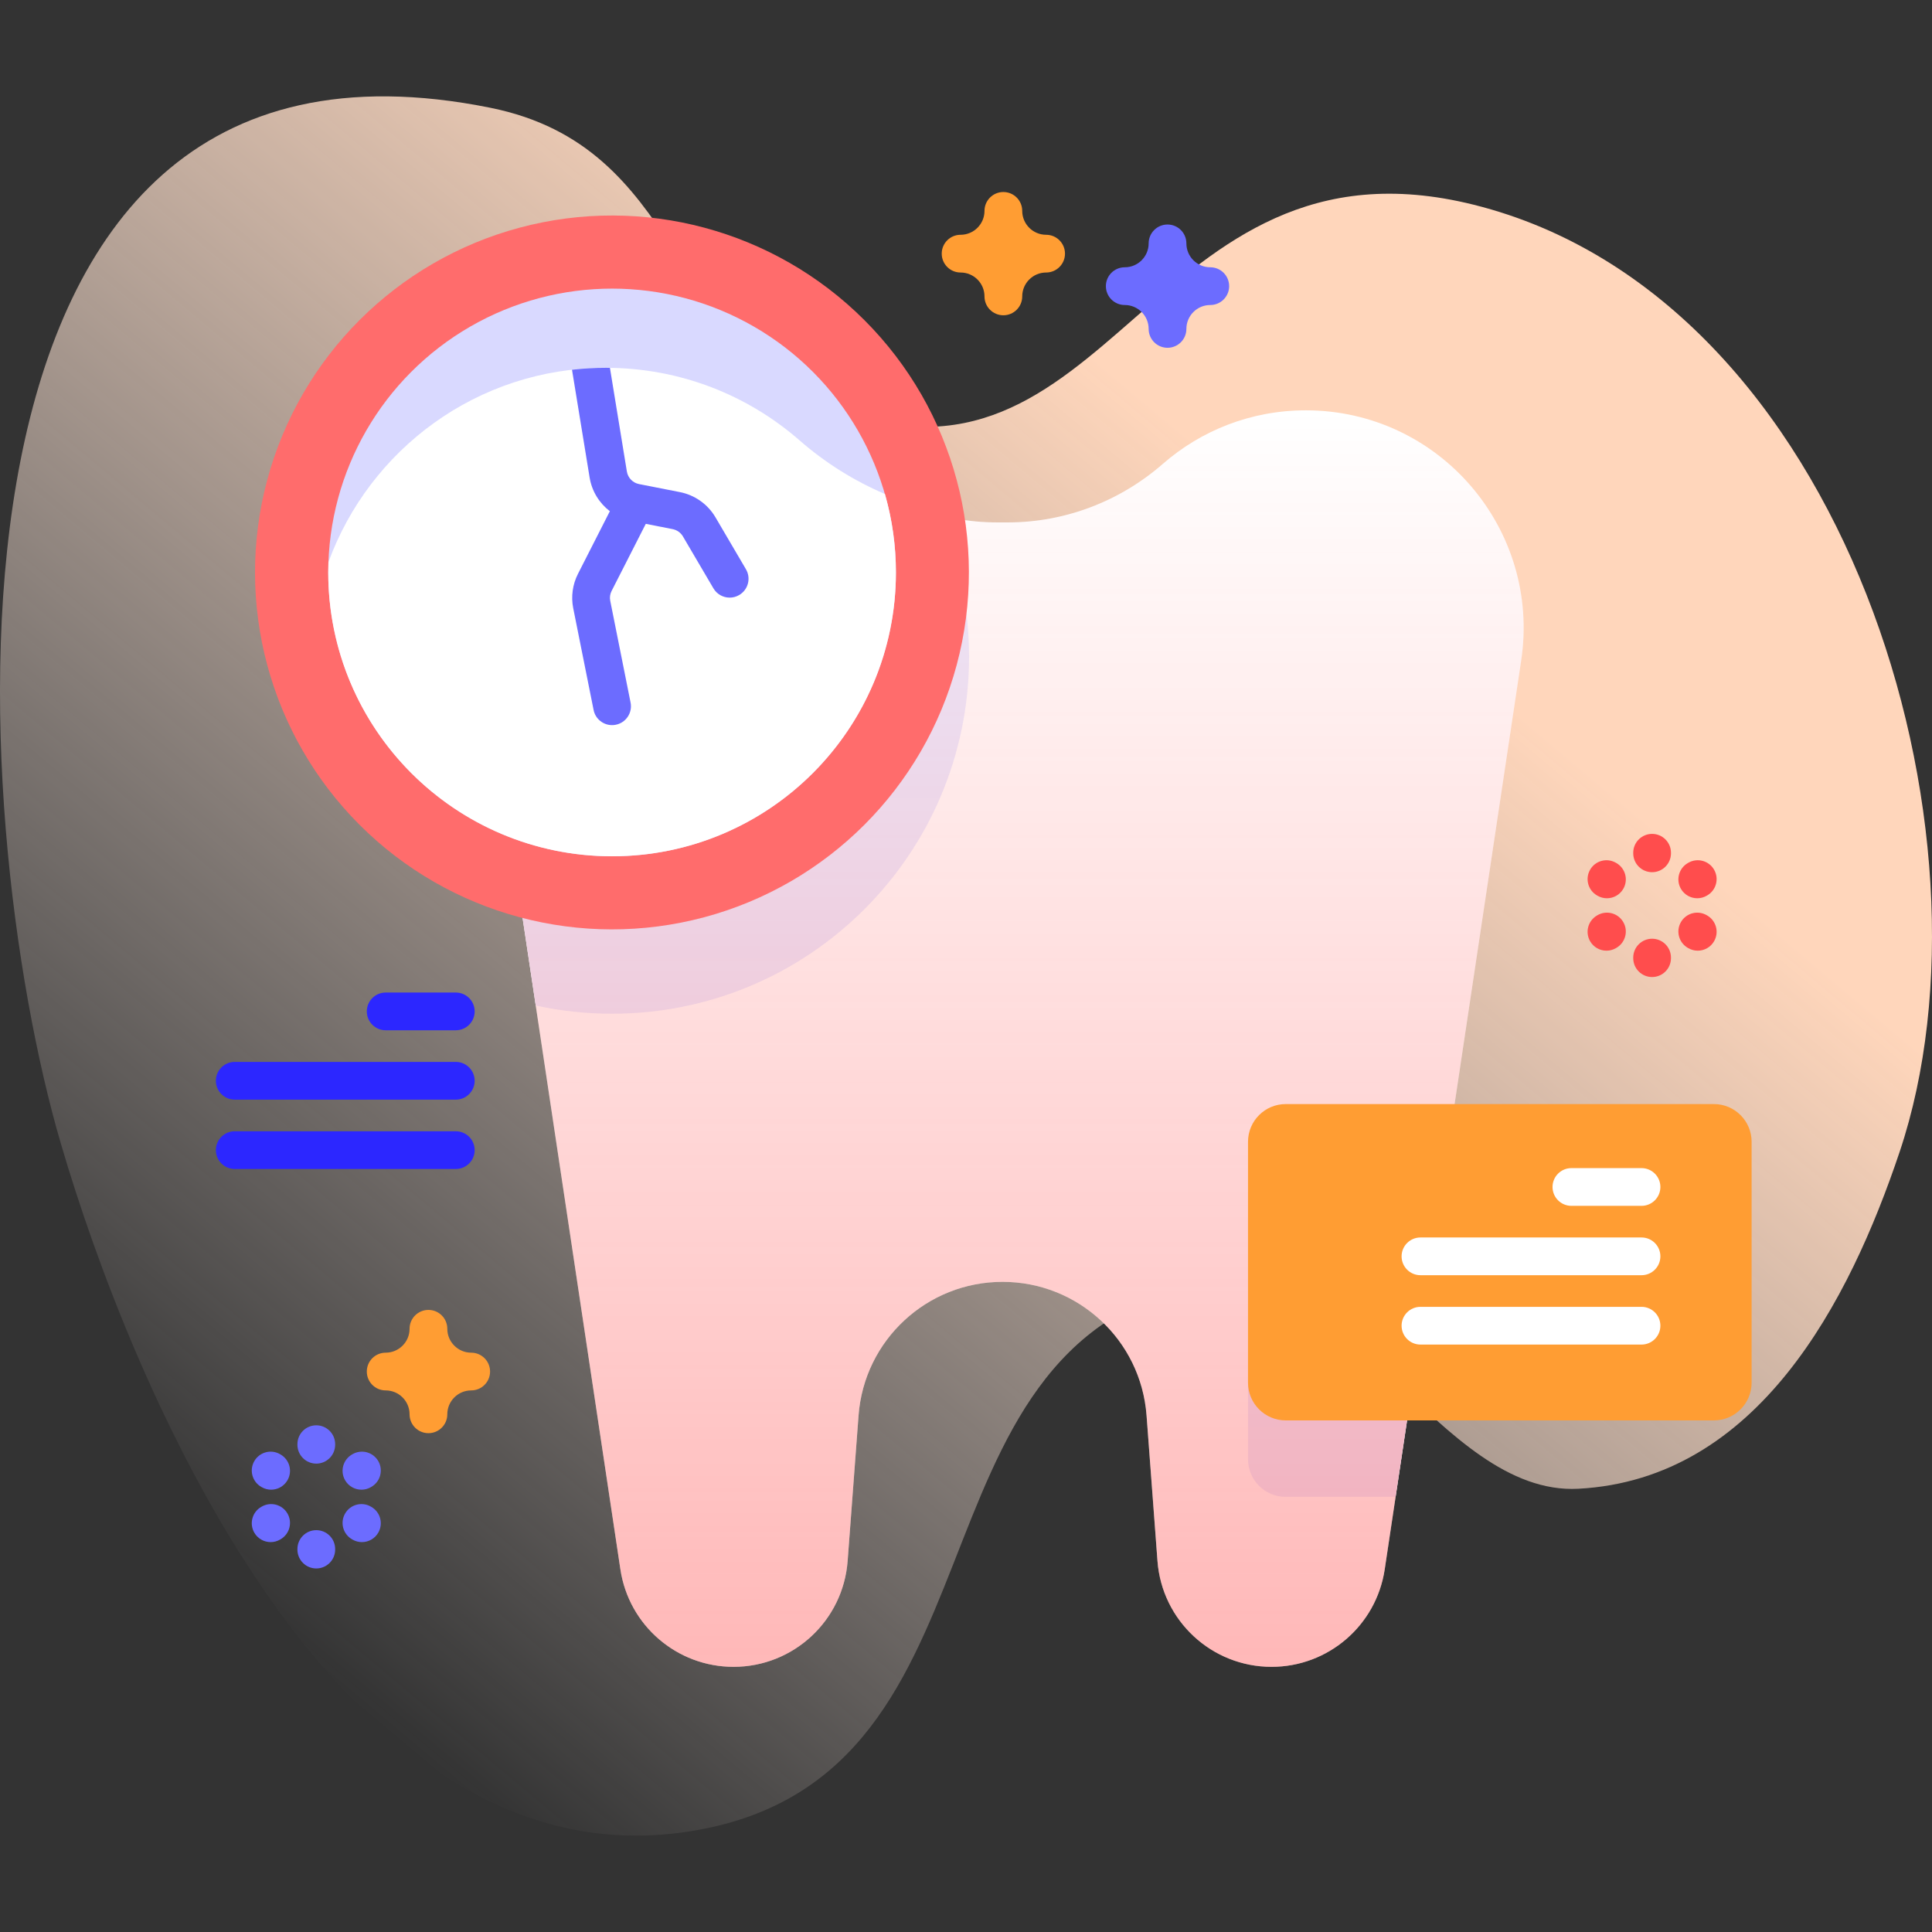 <svg id="Capa_1" enable-background="new 0 0 512 512" height="512" viewBox="0 0 512 512" width="512" xmlns="http://www.w3.org/2000/svg" xmlns:xlink="http://www.w3.org/1999/xlink"><rect x="0" y="0" width="512" height="512" fill="#333333" stroke="none"/><linearGradient id="SVGID_1_" gradientUnits="userSpaceOnUse" x1="68.572" x2="395.005" y1="430.558" y2="41.53"><stop offset="0" stop-color="#fff3ee" stop-opacity="0"/><stop offset=".294" stop-color="#ffeade" stop-opacity=".373"/><stop offset=".787" stop-color="#ffd6bb"/></linearGradient><linearGradient id="SVGID_2_" gradientUnits="userSpaceOnUse" x1="265.688" x2="265.688" y1="441.731" y2="108.74"><stop offset="0" stop-color="#ff4d4d" stop-opacity=".4"/><stop offset="1" stop-color="#ff4d4d" stop-opacity="0"/></linearGradient><g><g><path d="m16.074 302.88c18.727 64.003 72.707 194.564 163.922 182.845 91.486-11.755 55.758-129.725 139.508-145.894 36.867-7.118 61.857 56.689 98.806 54.704 47.588-2.557 71.81-49.663 85.108-89.264 28.197-83.968-14.029-226.352-112.858-251.011-86.245-21.519-96.333 83.855-171.322 53.248-42.149-17.203-37.938-68.576-89.272-78.942-155.299-31.36-138.811 189.15-113.892 274.314z" fill="url(#SVGID_1_)"/></g><g><g><g><path d="m346.058 108.74c-14.564 0-27.79 5.375-37.896 14.193-11.39 9.939-25.937 15.508-41.054 15.508h-2.841c-15.117 0-29.664-5.57-41.054-15.508-10.105-8.818-23.332-14.193-37.896-14.193-35.288 0-62.314 31.387-57.074 66.284l36.171 240.89c2.228 14.84 14.977 25.818 29.984 25.818 15.865 0 29.047-12.23 30.235-28.05l2.896-38.576c1.499-19.966 18.136-35.401 38.159-35.401 20.022 0 36.66 15.435 38.159 35.401l2.896 38.576c1.188 15.82 14.37 28.05 30.235 28.05 15.007 0 27.755-10.978 29.984-25.818l36.171-240.89c5.239-34.897-21.787-66.284-57.075-66.284z" fill="#fff"/><path d="m382.43 312.86-12.58 83.83h-29.11c-5.53 0-10-4.47-10-10v-63.83c0-5.52 4.47-10 10-10z" fill="#ebebff"/><path d="m256.808 174.036c0 52.25-42.35 94.61-94.6 94.61-6.94 0-13.71-.75-20.23-2.17l-13.73-91.45c-.44-2.93-.65-5.83-.65-8.69 0-31.25 25.39-57.6 57.72-57.6 14.56 0 27.79 5.38 37.9 14.2 7.5 6.54 16.36 11.19 25.85 13.6 4.98 11.5 7.74 24.18 7.74 37.5z" fill="#ebebff"/><path d="m346.058 108.74c-14.564 0-27.79 5.375-37.896 14.193-11.39 9.939-25.937 15.508-41.054 15.508h-2.841c-15.117 0-29.664-5.57-41.054-15.508-10.105-8.818-23.332-14.193-37.896-14.193-35.288 0-62.314 31.387-57.074 66.284l36.171 240.89c2.228 14.84 14.977 25.818 29.984 25.818 15.865 0 29.047-12.23 30.235-28.05l2.896-38.576c1.499-19.966 18.136-35.401 38.159-35.401 20.022 0 36.66 15.435 38.159 35.401l2.896 38.576c1.188 15.82 14.37 28.05 30.235 28.05 15.007 0 27.755-10.978 29.984-25.818l36.171-240.89c5.239-34.897-21.787-66.284-57.075-66.284z" fill="url(#SVGID_2_)"/><g><ellipse cx="162.209" cy="151.704" fill="#ff6c6c" rx="94.604" ry="94.604" transform="matrix(.707 -.707 .707 .707 -59.761 159.132)"/><circle cx="162.209" cy="151.704" fill="#d9d9ff" r="75.218"/></g><path d="m237.428 151.706c0 41.54-33.68 75.22-75.22 75.22s-75.22-33.68-75.22-75.22c0-.91.02-1.83.05-2.73 0-.01 0-.01 0-.01 10.83-29.71 39.31-51.49 73.52-51.49 19.73 0 37.65 7.28 51.34 19.23 6.8 5.94 14.44 10.72 22.62 14.21 1.89 6.6 2.91 13.58 2.91 20.79z" fill="#fff"/><path d="m195.898 157.686c-.79.47-1.67.69-2.53.69-1.71 0-3.38-.88-4.31-2.47l-8.07-13.74c-.59-1.01-1.58-1.71-2.73-1.94l-7.12-1.4-9.06 17.79c-.41.8-.54 1.72-.36 2.6l5.39 26.97c.54 2.71-1.21 5.34-3.92 5.88-.33.07-.66.1-.99.1-2.33 0-4.42-1.64-4.89-4.02l-5.4-26.97c-.61-3.07-.17-6.3 1.26-9.1l8.45-16.6c-2.8-2.14-4.77-5.3-5.36-8.91l-4.67-28.58c2.94-.34 5.93-.51 8.97-.51.36 0 .72 0 1.08.01l4.49 27.47c.27 1.67 1.57 3.01 3.23 3.33l10.83 2.13c3.95.78 7.38 3.21 9.42 6.68l8.07 13.75c1.4 2.38.6 5.45-1.78 6.84z" fill="#6c6cff"/></g><g><path d="m454.197 376.421h-113.46c-5.523 0-10-4.477-10-10v-63.83c0-5.523 4.477-10 10-10h113.459c5.523 0 10 4.477 10 10v63.83c.001 5.523-4.476 10-9.999 10z" fill="#ff9d33"/><g fill="#2c27ff"><path d="m120.791 263.034h-18.582c-2.761 0-5 2.238-5 5s2.239 5 5 5h18.582c2.761 0 5-2.238 5-5 0-2.761-2.239-5-5-5z"/><path d="m120.791 281.416h-58.583c-2.761 0-5 2.238-5 5s2.239 5 5 5h58.582c2.761 0 5-2.238 5-5 .001-2.762-2.238-5-4.999-5z"/><path d="m120.791 299.797h-58.583c-2.761 0-5 2.238-5 5s2.239 5 5 5h58.582c2.761 0 5-2.238 5-5 .001-2.762-2.238-5-4.999-5z"/></g><g><g><path d="m435.02 319.562h-18.583c-2.762 0-5-2.239-5-5s2.238-5 5-5h18.583c2.762 0 5 2.239 5 5s-2.238 5-5 5z" fill="#fff"/></g><g><path d="m435.02 337.943h-58.583c-2.762 0-5-2.239-5-5s2.238-5 5-5h58.583c2.762 0 5 2.239 5 5s-2.238 5-5 5z" fill="#fff"/></g><g><path d="m435.02 356.325h-58.583c-2.762 0-5-2.239-5-5s2.238-5 5-5h58.583c2.762 0 5 2.239 5 5s-2.238 5-5 5z" fill="#fff"/></g></g></g></g><path d="m113.541 379.806c-2.761 0-5-2.238-5-5 0-3.492-2.841-6.333-6.333-6.333-2.761 0-5-2.238-5-5s2.239-5 5-5c3.492 0 6.333-2.841 6.333-6.333 0-2.762 2.239-5 5-5s5 2.238 5 5c0 3.492 2.841 6.333 6.333 6.333 2.761 0 5 2.238 5 5s-2.239 5-5 5c-3.492 0-6.333 2.841-6.333 6.333 0 2.761-2.239 5-5 5z" fill="#ff9d33"/><path d="m265.9 83.552c-2.762 0-5-2.238-5-5 0-3.492-2.841-6.333-6.333-6.333-2.761 0-5-2.238-5-5s2.239-5 5-5c3.492 0 6.333-2.841 6.333-6.333 0-2.762 2.238-5 5-5s5 2.238 5 5c0 3.492 2.842 6.333 6.334 6.333 2.762 0 5 2.238 5 5s-2.238 5-5 5c-3.492 0-6.334 2.841-6.334 6.333 0 2.762-2.238 5-5 5z" fill="#ff9d33"/><path d="m309.404 92.165c-2.762 0-5-2.238-5-5 0-3.492-2.841-6.333-6.333-6.333-2.762 0-5-2.238-5-5s2.238-5 5-5c3.492 0 6.333-2.841 6.333-6.333 0-2.762 2.238-5 5-5s5 2.238 5 5c0 3.492 2.841 6.333 6.333 6.333 2.762 0 5 2.238 5 5s-2.238 5-5 5c-3.492 0-6.333 2.841-6.333 6.333 0 2.762-2.238 5-5 5z" fill="#6c6cff"/><g fill="#6c6cff"><g><path d="m83.82 387.873c-2.761 0-5-2.238-5-5v-.15c0-2.762 2.239-5 5-5s5 2.238 5 5v.15c0 2.762-2.238 5-5 5z"/><path d="m83.82 415.657c-2.761 0-5-2.238-5-5v-.15c0-2.762 2.239-5 5-5s5 2.238 5 5v.15c0 2.762-2.238 5-5 5z"/></g><g><path d="m71.85 394.782c-.848 0-1.706-.216-2.493-.67l-.13-.075c-2.392-1.38-3.213-4.438-1.833-6.829 1.38-2.393 4.436-3.214 6.829-1.833l.13.075c2.392 1.38 3.213 4.438 1.833 6.829-.926 1.606-2.607 2.503-4.336 2.503z"/><path d="m95.911 408.675c-.85 0-1.711-.217-2.501-.674l-.13-.075c-2.39-1.384-3.206-4.442-1.822-6.832 1.383-2.39 4.441-3.207 6.832-1.822l.13.075c2.39 1.384 3.206 4.442 1.822 6.832-.926 1.601-2.605 2.496-4.331 2.496z"/></g><g><path d="m71.729 408.675c-1.729 0-3.41-.897-4.336-2.503-1.38-2.392-.559-5.449 1.833-6.829l.13-.075c2.392-1.382 5.45-.56 6.829 1.833 1.38 2.392.559 5.449-1.833 6.829l-.13.075c-.786.454-1.646.67-2.493.67z"/><path d="m95.791 394.782c-1.726 0-3.405-.895-4.332-2.496-1.384-2.39-.568-5.448 1.822-6.832l.13-.075c2.392-1.385 5.449-.568 6.833 1.822s.568 5.448-1.822 6.832l-.13.075c-.79.457-1.651.674-2.501.674z"/></g></g><g fill="#ff4d4d"><g><path d="m437.824 231.14c-2.762 0-5-2.238-5-5v-.15c0-2.762 2.238-5 5-5s5 2.238 5 5v.15c0 2.761-2.238 5-5 5z"/><path d="m437.824 258.924c-2.762 0-5-2.238-5-5v-.15c0-2.762 2.238-5 5-5s5 2.238 5 5v.15c0 2.762-2.238 5-5 5z"/></g><g><path d="m425.854 238.05c-.851 0-1.712-.217-2.5-.674l-.13-.075c-2.39-1.384-3.206-4.442-1.822-6.832 1.384-2.391 4.446-3.206 6.832-1.822l.13.075c2.39 1.384 3.206 4.442 1.822 6.832-.927 1.601-2.607 2.496-4.332 2.496z"/><path d="m449.915 251.941c-.85 0-1.712-.217-2.5-.674l-.13-.075c-2.39-1.384-3.206-4.442-1.822-6.832 1.384-2.392 4.445-3.207 6.832-1.822l.13.075c2.39 1.384 3.206 4.442 1.822 6.832-.927 1.602-2.606 2.496-4.332 2.496z"/></g><g><path d="m425.733 251.941c-1.727 0-3.405-.895-4.332-2.496-1.384-2.39-.567-5.448 1.822-6.832l.13-.075c2.391-1.386 5.449-.567 6.832 1.822 1.384 2.39.567 5.448-1.822 6.832l-.13.075c-.788.458-1.65.674-2.5.674z"/><path d="m449.795 238.05c-1.727 0-3.405-.895-4.332-2.496-1.384-2.39-.567-5.448 1.822-6.832l.13-.075c2.39-1.386 5.449-.567 6.832 1.822 1.384 2.39.567 5.448-1.822 6.832l-.13.075c-.788.457-1.65.674-2.5.674z"/></g></g></g></g></svg>
